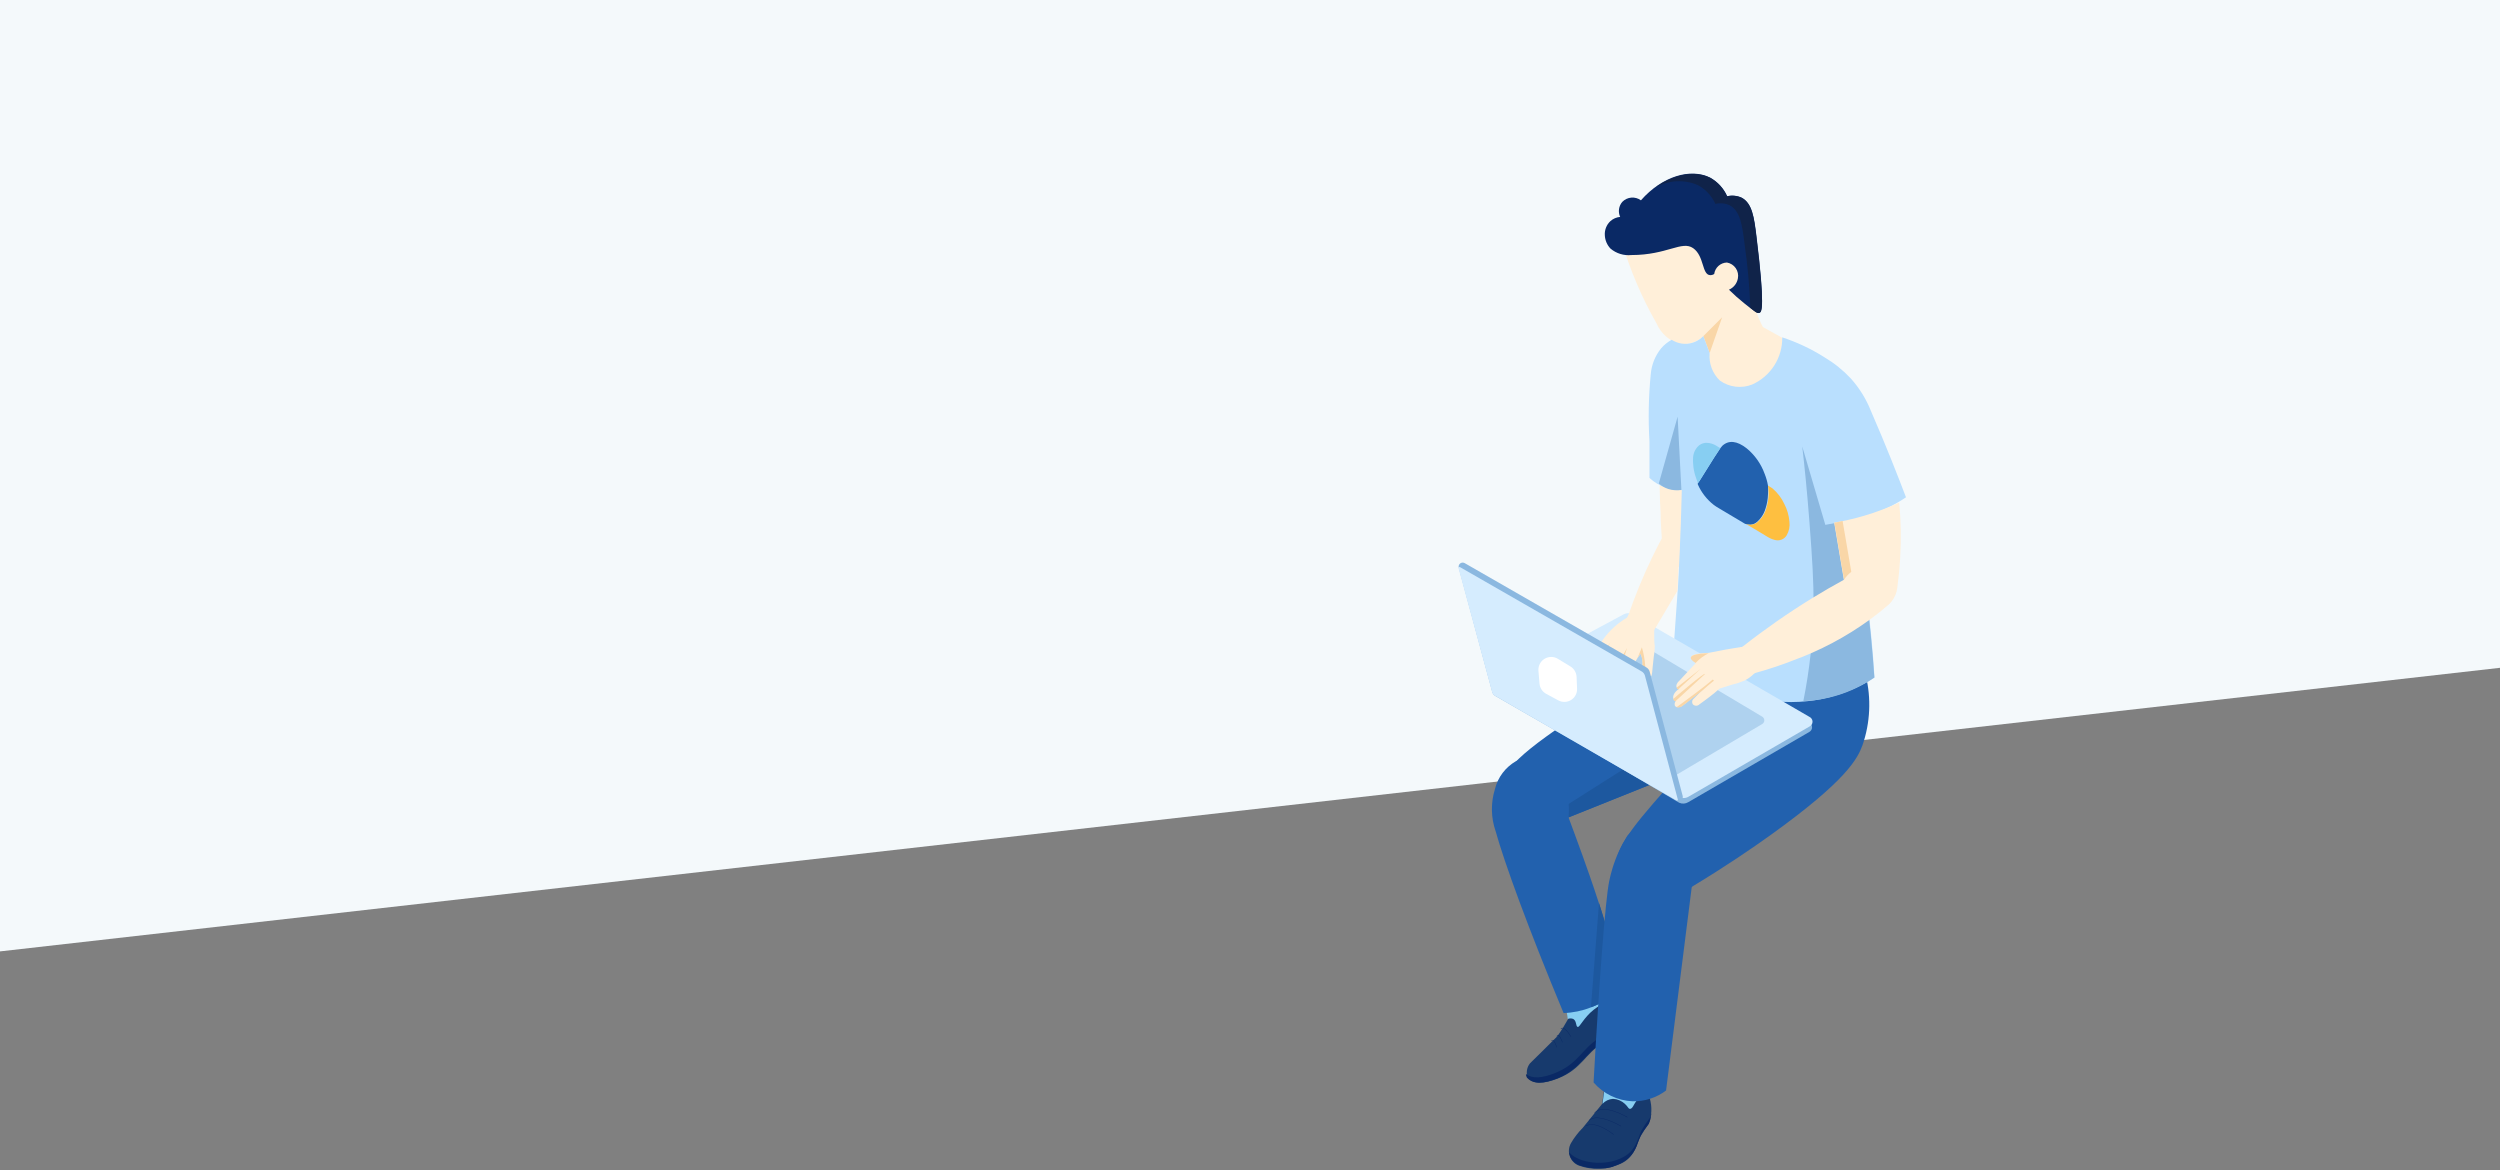 <?xml version="1.0" encoding="UTF-8"?>
<svg width="1440px" height="674px" viewBox="0 0 1440 674" version="1.1" xmlns="http://www.w3.org/2000/svg" xmlns:xlink="http://www.w3.org/1999/xlink">
    <rect x="0" y="0" width="1440" height="674" fill="#808080" stroke="none"/>
    <!-- Generator: Sketch 55.2 (78181) - https://sketchapp.com -->
    <title>Group 3</title>
    <desc>Created with Sketch.</desc>
    <g id="Page-1" stroke="none" stroke-width="1" fill="none" fill-rule="evenodd">
        <g id="main">
            <g id="Group-3">
                <polygon id="Path" fill="#F4F9FB" fill-rule="nonzero" points="0 0 1440 0 1440 384.654 0 548"></polygon>
                <g id="Group-2" transform="translate(840, 100)">
                    <path d="M116.411,27.79 C135.195,25.442 154.761,36.679 166.72,56.133 C167.56,60.885 168.35,64.799 168.9,67.761 C169.52,71.539 170.38,75.274 171.48,78.942 C172.51,82.204 173.84,85.366 175.45,88.39 L186.63,94.595 C186.63,108.515 178.69,119.808 168.46,122.547 C161.75,124.336 150.792,123.33 146.096,115.671 C144.163,111.975 143.646,107.701 144.643,103.651 C143.469,100.409 142.239,97.111 141.009,93.868 C139.181,95.461 137.051,96.668 134.745,97.418 C132.44,98.167 130.007,98.443 127.592,98.229 C124.607,97.328 121.854,95.785 119.527,93.709 C117.2,91.633 115.354,89.073 114.119,86.21 C105.495,71.074 98.683,54.974 93.826,38.244 C100.214,32.693 108.046,29.068 116.411,27.79 Z" id="Path" fill="#FFEFD9" fill-rule="nonzero"></path>
                    <polygon id="Path" fill="#F9D6A7" fill-rule="nonzero" points="141.12 93.589 151.965 82.744 144.754 103.372"></polygon>
                    <path d="M155.878,66.868 C158.624,69.596 161.52,72.171 164.54,74.583 C169.74,78.719 172.37,80.844 173.49,80.173 C174.61,79.502 176.79,77.098 171.75,36.233 C170.41,25.052 169.24,17.17 163.26,13.871 C160.63,12.662 157.682,12.367 154.872,13.033 C152.857,8.474 149.4,4.703 145.033,2.299 C133.852,-3.291 117.473,1.405 105.174,15.381 C103.577,14.213 101.612,13.66 99.64,13.824 C97.668,13.989 95.822,14.859 94.44,16.275 C93.428,17.45 92.773,18.892 92.555,20.427 C92.337,21.963 92.565,23.53 93.21,24.94 C91.136,25.115 89.174,25.959 87.62,27.344 C86.508,28.378 85.639,29.648 85.078,31.059 C84.518,32.471 84.278,33.99 84.378,35.506 C84.503,38.366 85.654,41.085 87.62,43.165 C89.278,44.569 91.201,45.624 93.276,46.268 C95.351,46.911 97.534,47.13 99.695,46.91 C120.268,46.91 128.765,38.413 135.25,42.941 C141.735,47.469 140.225,58.259 145.033,58.482 C145.867,58.515 146.69,58.28 147.381,57.812 C147.619,56.021 148.487,54.374 149.829,53.166 C151.171,51.957 152.899,51.265 154.704,51.215 C155.727,51.389 156.705,51.767 157.58,52.325 C158.455,52.884 159.209,53.612 159.797,54.466 C160.39,55.321 160.8,56.284 161.01,57.301 C161.22,58.317 161.22,59.365 161.02,60.383 C160.76,61.804 160.16,63.139 159.262,64.27 C158.365,65.401 157.203,66.293 155.878,66.868 Z" id="Path" fill="#0A2965" fill-rule="nonzero"></path>
                    <path d="M86.615,29.581 L86,29.581 C86.129,29.345 86.279,29.12 86.447,28.91 C86.466,29.141 86.523,29.368 86.615,29.581 Z" id="Path" fill="#0B2851" fill-rule="nonzero" opacity="0.29"></path>
                    <path d="M164.88,40.649 C163.54,29.803 162.42,21.585 156.381,18.287 C153.778,17.078 150.844,16.782 148.052,17.449 C146.001,12.895 142.529,9.129 138.157,6.715 C134.243,4.994 129.983,4.21 125.713,4.423 C121.443,4.637 117.282,5.842 113.559,7.945 C124.293,0.174 136.312,-1.894 144.921,2.355 C149.288,4.758 152.745,8.529 154.76,13.088 C157.571,12.422 160.52,12.717 163.15,13.927 C169.13,17.001 170.3,25.107 171.64,36.288 C176.67,77.154 174.89,79.781 173.38,80.228 C171.87,80.676 170.92,79.446 168.18,77.321 C167.74,65.046 166.64,52.804 164.88,40.649 Z" id="Path" fill="#102349" fill-rule="nonzero"></path>
                    <path d="M86.617,476.472 C90.164,480.041 92.542,484.603 93.437,489.554 C94.108,496.318 87.847,498.275 82.816,501.126 C73.256,506.716 71.02,515.773 57.547,521.139 C49.497,524.27 43.515,524.773 39.938,520.692 C39.437,519.322 39.298,517.847 39.533,516.408 C39.768,514.968 40.369,513.614 41.279,512.474 C41.279,512.474 56.597,497.436 56.932,496.989 C59.234,493.762 61.344,490.402 63.249,486.926 C63.249,486.255 60.957,471.832 60.957,471.832 L80.747,464.006 L86.617,476.472 Z" id="Path" fill="#173A6D" fill-rule="nonzero"></path>
                    <polygon id="Path" fill="#0A2647" fill-rule="nonzero" points="85.051 473.51 80.523 463.895 84.939 473.23"></polygon>
                    <path d="M88.91,479.1 C89.943,481.507 90.839,483.97 91.594,486.479 C92.265,493.299 86.003,495.256 80.972,498.107 C71.412,503.697 69.176,512.754 55.703,518.064 C48.38,520.971 42.79,521.586 38.932,518.623 C38.965,519.346 39.155,520.052 39.491,520.692 C43.069,524.773 49.051,524.27 57.101,521.139 C70.574,515.549 72.81,506.66 82.37,501.126 C87.345,498.275 93.55,496.318 92.991,489.554 C92.075,485.911 90.704,482.399 88.91,479.1 Z" id="Path" fill="#0A2965" fill-rule="nonzero"></path>
                    <path d="M110.321,532.825 C111.667,537.593 111.452,542.667 109.706,547.304 C107.988,549.617 106.402,552.025 104.954,554.516 C102.718,558.988 101.6,566.814 93.326,570.392 C85.797,573.793 77.244,574.154 69.455,571.398 C68.233,570.923 67.129,570.188 66.218,569.244 C65.308,568.3 64.614,567.17 64.183,565.931 C63.752,564.693 63.596,563.375 63.724,562.07 C63.853,560.765 64.263,559.504 64.927,558.373 C66.798,555.171 69.072,552.221 71.691,549.596 L82.872,535.788 L84.773,521.532 L110.712,520.135 L110.321,532.825 Z" id="Path" fill="#173A6D" fill-rule="nonzero"></path>
                    <path d="M88.742,572.124 C87.494,572.471 86.224,572.733 84.941,572.907 C83.544,572.991 82.144,572.991 80.748,572.907 L79.686,572.907 C78.4,572.907 77.114,572.907 75.884,572.628 L75.437,572.628 C74.138,572.413 72.85,572.133 71.58,571.789 L70.629,571.51 L68.673,570.727 C67.345,570.058 66.205,569.069 65.356,567.849 C64.507,566.629 63.975,565.216 63.809,563.739 C69.399,570.168 84.661,571.789 93.941,566.981 C102.215,563.404 103.277,555.801 105.513,551.105 C106.978,548.612 108.583,546.204 110.321,543.893 C110.656,542.887 110.936,542.048 111.159,541.266 C111.088,542.19 110.938,543.106 110.712,544.005 C110.712,544.955 110.153,545.906 109.762,547.08 C109.389,547.713 108.998,548.272 108.588,548.757 C107.861,549.819 107.134,550.713 106.296,551.999 C105.457,553.285 105.457,553.397 105.01,554.291 C104.563,555.186 103.948,556.751 103.389,558.149 C102.682,560.753 101.423,563.175 99.696,565.249 C97.969,567.323 95.816,569.001 93.382,570.168 C92.213,570.753 90.998,571.239 89.748,571.621 L88.742,572.124 Z" id="Path" fill="#0A2965" fill-rule="nonzero"></path>
                    <path d="M110.042,531.371 C108.112,531.082 106.141,531.456 104.451,532.434 C101.153,534.502 100.874,538.695 98.861,538.695 C97.855,538.695 97.799,537.465 95.898,535.788 C94.031,534.064 91.616,533.054 89.078,532.937 C86.776,533.083 84.616,534.103 83.04,535.788 L84.941,521.532 L110.88,520.135 L110.042,531.371 Z" id="Path" fill="#87CEF2" fill-rule="nonzero"></path>
                    <path d="M63.026,486.927 C64.047,486.507 65.192,486.507 66.212,486.927 C68.225,488.101 67.554,491.12 68.728,491.511 C69.902,491.902 72.082,486.312 77.952,481.616 C80.605,479.619 83.43,477.86 86.393,476.361 L80.524,463.895 L60.734,471.721 L63.026,486.927 Z" id="Path" fill="#87CEF2" fill-rule="nonzero"></path>
                    <path d="M97.408,543.556 C97.408,543.556 83.208,535.059 78.401,541.208" id="Path" stroke="#0A2965" stroke-width="0.25"></path>
                    <path d="M93.717,548.701 C93.717,548.701 80.3,540.651 75.436,545.291" id="Path" stroke="#0A2965" stroke-width="0.25"></path>
                    <path d="M89.468,553.508 C89.468,553.508 79.238,545.178 73.536,548.532" id="Path" stroke="#0A2965" stroke-width="0.25"></path>
                    <path d="M64.926,497.216 C64.926,497.216 60.846,490.172 59.057,492.687" id="Path" stroke="#0A2965" stroke-width="0.25"></path>
                    <path d="M59.951,500.398 C59.951,500.398 58.05,494.416 56.709,496.988" id="Path" stroke="#0A2965" stroke-width="0.25"></path>
                    <path d="M56.708,503.305 C56.708,503.305 55.143,497.715 53.633,499.671" id="Path" stroke="#0A2965" stroke-width="0.25"></path>
                    <path d="M137.823,268.233 C112.051,283.607 90.64,297.303 74.54,307.925 C35.911,333.417 24.227,343.535 24.227,356.896 C24.227,365.058 28.587,376.407 38.147,379.761 C42.788,380.934 47.672,380.71 52.187,379.119 C56.702,377.528 60.646,374.64 63.527,370.816 L177.57,325.087 C181.3,318.796 183.14,311.564 182.87,304.255 C182.6,296.945 180.23,289.869 176.04,283.871 C171.86,277.874 166.03,273.21 159.262,270.436 C152.494,267.663 145.07,266.898 137.879,268.233 L137.823,268.233 Z" id="Path" fill="#2261AE" fill-rule="nonzero"></path>
                    <path d="M61.179,364.557 L172.48,293.951 C173.67,289.996 174.29,285.893 174.33,281.764 C175.17,282.826 176.06,283.888 176.79,285.006 C180.57,290.979 182.64,297.877 182.77,304.946 C182.9,312.015 181.08,318.983 177.51,325.089 L63.471,370.818 C62.689,368.75 61.962,366.625 61.179,364.557 Z" id="Path" fill="#1D589F" fill-rule="nonzero"></path>
                    <path d="M63.472,370.817 C65.485,376.408 68.224,383.452 71.354,392.284 C72.92,396.589 77.672,409.95 80.97,420.236 C86.122,436.079 90.432,452.183 93.884,468.481 C88.982,473.668 82.985,477.698 76.33,480.277 C71.319,482.254 66.005,483.35 60.621,483.519 C40.16,434.436 26.408,396.533 21.488,378.812 C18.755,370.957 18.618,362.432 21.097,354.494 C21.925,351.121 23.433,347.954 25.528,345.185 C27.624,342.417 30.263,340.105 33.284,338.393 C37.929,336.224 43.226,335.904 48.098,337.499 C58.105,340.853 64.981,354.438 63.472,370.817 Z" id="Path" fill="#2261AE" fill-rule="nonzero"></path>
                    <path d="M81.025,420.125 L76.385,480.165 C79.063,479.283 81.632,478.102 84.044,476.644 C87.766,474.436 91.108,471.642 93.939,468.37 C91.759,457.972 89.075,447.071 85.833,435.778 C84.268,430.411 82.647,425.212 81.025,420.125 Z" id="Path" fill="#1D589F" fill-rule="nonzero"></path>
                    <path d="M171.53,296.855 C154.165,315.49 136.854,334.665 119.598,354.38 C98.746,378.027 87.621,391.444 91.367,404.693 C92.432,408.379 94.378,411.75 97.037,414.516 C99.696,417.282 102.988,419.36 106.629,420.57 C111.669,421.788 116.954,421.529 121.851,419.824 C126.748,418.119 131.051,415.04 134.245,410.954 C153.755,399.214 169.24,388.593 179.92,380.934 C223.52,349.628 229.95,337.05 232.8,329.223 C237.28,316.263 237.92,302.288 234.65,288.973 L171.53,296.855 Z" id="Path" fill="#2261AE" fill-rule="nonzero"></path>
                    <path d="M97.295,381.492 C93.642,387.289 90.784,393.55 88.798,400.108 C88.014,402.644 87.361,405.219 86.841,407.822 C84.773,418.165 81.251,462.832 77.896,523.487 C80.688,526.723 84.112,529.354 87.957,531.219 C91.802,533.084 95.988,534.144 100.258,534.332 C107.241,534.523 114.081,532.335 119.656,528.127 C124.576,489.106 129.514,449.974 134.471,410.729 C137.887,405.792 139.302,399.741 138.429,393.801 C137.557,387.86 134.463,382.472 129.771,378.724 C125.08,374.977 119.141,373.149 113.154,373.611 C107.168,374.073 101.58,376.79 97.519,381.212 L97.295,381.492 Z" id="Path" fill="#2261AE" fill-rule="nonzero"></path>
                    <path d="M115.909,167.66 C115.909,176.717 115.909,186.108 116.524,195.612 C116.524,201.202 117.027,206.793 117.363,212.383 C117.54,215.698 118.697,218.886 120.687,221.543 C122.677,224.201 125.412,226.207 128.543,227.309 C131.965,228.326 135.639,228.067 138.886,226.582 C141.898,225.05 144.344,222.599 145.872,219.584 C147.399,216.569 147.928,213.147 147.383,209.811 L151.352,177.611 C139.195,175.979 127.324,172.667 116.077,167.772 L115.909,167.66 Z" id="Path" fill="#FFEFD9" fill-rule="nonzero"></path>
                    <path d="M124.24,270.077 C135.348,285.109 151.046,296.117 168.96,301.439 C180.89,304.592 193.34,305.226 205.53,303.301 C217.71,301.376 229.36,296.934 239.74,290.259 C238.84,275.891 237.44,260.63 235.43,244.753 C233.42,228.877 230.96,213.503 228.28,199.192 C235.19,197.594 241.88,195.193 248.23,192.036 C251.56,190.387 254.77,188.52 257.85,186.446 C253.94,176.159 246.67,157.376 237.67,136.747 C234.93,129.82 230.97,123.439 225.98,117.908 C221.56,113.199 216.5,109.134 210.95,105.833 C203.33,100.999 195.14,97.131 186.57,94.317 C186.66,100.045 185.07,105.674 181.99,110.504 C178.91,115.335 174.48,119.153 169.24,121.486 C166.21,122.686 162.92,123.11 159.679,122.72 C156.438,122.329 153.346,121.137 150.682,119.25 C148.558,117.224 146.921,114.743 145.894,111.993 C144.868,109.242 144.479,106.295 144.757,103.373 C143.583,100.131 142.353,96.832 141.123,93.59 C138.684,96.098 135.436,97.663 131.955,98.006 C128.766,98.26 125.583,97.454 122.898,95.714 C120.613,96.965 118.569,98.612 116.861,100.578 C113.367,104.882 111.262,110.145 110.823,115.672 C109.568,128.547 109.325,141.5 110.096,154.413 C110.096,159.053 110.096,166.265 110.096,175.265 C112.748,177.75 115.89,179.654 119.32,180.855 C122.337,181.904 125.519,182.397 128.712,182.309 C128.265,200.03 127.594,218.143 126.588,236.647 C125.805,247.865 125.023,259.009 124.24,270.077 Z" id="Path" fill="#B9DFFE" fill-rule="nonzero"></path>
                    <path d="M178.35,179.681 C177.96,177.385 177.32,175.136 176.45,172.972 C174.39,167.232 170.82,162.154 166.11,158.27 C160.52,153.853 155.714,153.406 152.08,156.76 C151.659,157.2 151.267,157.667 150.906,158.158 C149.732,159.947 148.558,161.624 147.44,163.413 L138.887,177.053 L137.936,178.395 C137.905,178.599 137.905,178.806 137.936,179.01 C139.97,183.639 143.12,187.692 147.104,190.806 C148.034,191.497 149.005,192.132 150.011,192.706 L163.82,200.924 L165.22,201.763 C165.78,201.763 166.28,202.098 166.78,202.154 C167.64,202.307 168.53,202.276 169.37,202.065 C170.22,201.853 171.01,201.464 171.7,200.924 C174.23,198.836 176.06,196.028 176.96,192.874 C177.8,190.29 178.27,187.598 178.35,184.88 C178.49,183.149 178.49,181.411 178.35,179.681 Z" id="Path" fill="#2261AE" fill-rule="nonzero"></path>
                    <path d="M178.36,179.682 C178.62,181.402 178.75,183.14 178.75,184.881 C178.67,187.599 178.2,190.291 177.35,192.875 C176.45,196.029 174.62,198.837 172.09,200.925 C171.41,201.465 170.61,201.854 169.77,202.065 C168.92,202.277 168.03,202.308 167.17,202.155 C166.67,202.155 166.17,201.875 165.61,201.764 L172.88,206.068 L177.96,209.143 C179.27,209.979 180.71,210.602 182.21,210.988 C183.5,211.378 184.88,211.325 186.14,210.839 C187.4,210.353 188.45,209.461 189.14,208.304 C190.51,205.939 191.06,203.188 190.71,200.478 C190.41,196.904 189.41,193.426 187.75,190.247 C186.15,186.807 183.82,183.755 180.93,181.303 C179.98,180.688 179.14,180.241 178.36,179.682 Z" id="Path" fill="#FEBF40" fill-rule="nonzero"></path>
                    <path d="M137.938,178.398 L138.888,177.056 L147.442,163.415 C148.56,161.626 149.734,159.949 150.908,158.16 L148.56,156.707 C147.003,155.755 145.238,155.198 143.417,155.086 C141.733,154.959 140.061,155.457 138.721,156.483 C136.764,158.158 135.523,160.519 135.255,163.08 C135.109,164.474 135.109,165.879 135.255,167.273 C135.388,169.491 135.782,171.687 136.429,173.813 C136.82,175.155 137.379,176.497 137.826,177.839 L137.938,178.398 Z" id="Path" fill="#87CEF2" fill-rule="nonzero"></path>
                    <path d="M126.31,139.988 L128.49,182.195 C126.006,182.601 123.461,182.429 121.055,181.692 C118.994,181.021 117.092,179.937 115.464,178.506 L126.31,139.988 Z" id="Path" fill="#8BB8E0" fill-rule="nonzero"></path>
                    <path d="M198.09,157.15 L211.39,202.32 L228.17,199.19 C230.46,211.824 232.58,225.017 234.43,238.77 C236.83,256.715 238.51,273.933 239.63,290.257 C233.19,294.692 226.13,298.123 218.66,300.431 C212.19,302.438 205.48,303.603 198.7,303.897 C202.37,285.802 204.35,267.405 204.63,248.944 C204.63,234.521 203.96,223.061 202.23,200.587 C200.88,182.81 199.32,167.772 198.09,157.15 Z" id="Path" fill="#8BB8E0" fill-rule="nonzero"></path>
                    <path d="M132.457,362.038 L202.22,321.564 C202.69,321.293 203.07,320.906 203.34,320.44 C203.61,319.974 203.75,319.446 203.75,318.909 C203.75,318.371 203.61,317.844 203.34,317.378 C203.07,316.912 202.69,316.524 202.22,316.253 L100.368,257.219 C99.583,256.778 98.697,256.547 97.797,256.547 C96.896,256.547 96.01,256.778 95.225,257.219 L23.668,295.625 C23.113,295.851 22.638,296.238 22.303,296.736 C21.969,297.234 21.79,297.82 21.79,298.42 C21.79,299.02 21.969,299.606 22.303,300.104 C22.638,300.602 23.113,300.989 23.668,301.215 L127.202,362.374 C128.038,362.754 128.955,362.922 129.871,362.864 C130.788,362.805 131.676,362.522 132.457,362.038 Z" id="Path" fill="#8BB8E0" fill-rule="nonzero"></path>
                    <path d="M132.457,358.964 L202.22,318.49 C202.76,318.245 203.21,317.851 203.53,317.356 C203.85,316.86 204.02,316.284 204.02,315.695 C204.02,315.106 203.85,314.53 203.53,314.034 C203.21,313.539 202.76,313.145 202.22,312.9 L100.368,253.866 C99.583,253.425 98.697,253.193 97.796,253.193 C96.896,253.193 96.01,253.425 95.225,253.866 L23.668,292.271 C23.19,292.53 22.79,292.914 22.511,293.381 C22.232,293.848 22.085,294.383 22.085,294.927 C22.085,295.471 22.232,296.005 22.511,296.472 C22.79,296.94 23.19,297.323 23.668,297.582 L127.09,358.908 C127.897,359.399 128.821,359.663 129.766,359.673 C130.71,359.683 131.64,359.438 132.457,358.964 Z" id="Path" fill="#D5ECFE" fill-rule="nonzero"></path>
                    <path d="M122.17,348.345 L175.11,316.983 C175.46,316.76 175.74,316.454 175.94,316.093 C176.14,315.731 176.24,315.326 176.24,314.914 C176.24,314.503 176.14,314.098 175.94,313.736 C175.74,313.375 175.46,313.069 175.11,312.846 L98.635,267.229 C98.045,266.901 97.381,266.729 96.706,266.729 C96.031,266.729 95.367,266.901 94.777,267.229 L40.439,296.913 C40.093,297.136 39.808,297.442 39.611,297.804 C39.414,298.165 39.31,298.57 39.31,298.982 C39.31,299.394 39.414,299.799 39.611,300.16 C39.808,300.521 40.093,300.827 40.439,301.05 L118.201,348.289 C118.799,348.646 119.481,348.839 120.178,348.849 C120.875,348.858 121.562,348.685 122.17,348.345 Z" id="Path" fill="#8BB8E0" fill-rule="nonzero" opacity="0.5"></path>
                    <path d="M112.834,262.697 C112.834,263.256 112.834,264.094 112.834,265.101 C112.834,268.399 112.834,270.076 113.169,272.144 C113.135,274.245 112.929,276.339 112.555,278.406 C111.492,287.183 111.828,289.586 110.654,289.586 C109.48,289.586 107.188,288.021 106.405,285.897 C105.622,283.772 106.405,282.934 106.014,280.027 C105.832,278.833 105.493,277.667 105.008,276.561 C103.716,278.144 102.61,279.87 101.709,281.704 C99.382,285.18 97.503,288.937 96.119,292.885 C95.986,293.486 95.643,294.019 95.151,294.389 C94.658,294.758 94.05,294.938 93.436,294.897 C93.076,294.793 92.743,294.614 92.459,294.371 C92.174,294.128 91.945,293.827 91.786,293.488 C91.628,293.15 91.543,292.781 91.538,292.407 C91.533,292.033 91.608,291.662 91.758,291.319 L96.231,276.784 C94.777,279.431 93.324,282.282 91.87,285.338 C90.696,287.853 89.634,290.257 88.684,292.605 C88.684,293.165 88.47,293.703 88.085,294.109 C87.7,294.514 87.174,294.757 86.615,294.785 C86.08,294.821 85.55,294.659 85.128,294.329 C84.705,293.999 84.418,293.525 84.323,292.997 C84.044,292.997 82.702,293.835 81.919,293.276 C81.137,292.717 81.305,291.599 81.416,290.705 C81.532,288.164 81.869,285.639 82.423,283.157 C83.691,279.163 85.184,275.244 86.895,271.418 L79.348,282.599 C78.98,282.997 78.499,283.274 77.97,283.394 C77.442,283.513 76.889,283.47 76.385,283.269 C75.885,282.689 75.633,281.935 75.685,281.171 C75.738,280.407 76.09,279.695 76.664,279.188 L83.205,268.567 C85.078,265.885 87.254,263.427 89.69,261.243 C92.033,259.132 94.579,257.259 97.293,255.653 C97.713,254.591 98.344,253.625 99.148,252.814 C99.952,252.003 100.912,251.363 101.97,250.934 C103.028,250.504 104.163,250.294 105.305,250.316 C106.447,250.338 107.572,250.591 108.613,251.061 C109.654,251.53 110.589,252.206 111.362,253.047 C112.134,253.889 112.728,254.878 113.107,255.955 C113.486,257.033 113.642,258.176 113.566,259.315 C113.491,260.455 113.184,261.567 112.666,262.585 L112.834,262.697 Z" id="Path" fill="#FFEFD9" fill-rule="nonzero"></path>
                    <path d="M105.735,272.871 C106.238,274.581 106.648,276.316 106.965,278.07 C108.083,284.387 107.356,287.797 109.649,289.53 L109.984,289.53 C109.132,289.259 108.357,288.788 107.725,288.156 C107.093,287.524 106.621,286.749 106.35,285.897 C105.735,284.052 106.35,282.934 105.959,280.027 C105.777,278.832 105.438,277.667 104.953,276.561 C104.309,277.365 103.712,278.204 103.164,279.076 L105.735,272.871 Z" id="Path" fill="#F9D6A7" fill-rule="nonzero"></path>
                    <path d="M86.617,295.01 C89.477,287.458 93.013,280.18 97.183,273.264 L95.45,278.575 C94.22,280.811 93.046,283.047 91.872,285.563 C90.698,288.078 89.636,290.482 88.685,292.83 C88.686,293.389 88.472,293.928 88.087,294.333 C87.702,294.739 87.176,294.982 86.617,295.01 Z" id="Path" fill="#F9D6A7" fill-rule="nonzero"></path>
                    <path d="M85.777,286.344 C86.727,283.381 90.92,275.61 90.92,275.163 C90.92,274.716 87.957,283.548 87.622,284.666 L84.547,293.276 L84.267,293.276 C84.604,290.932 85.108,288.615 85.777,286.344 Z" id="Path" fill="#F9D6A7" fill-rule="nonzero"></path>
                    <path d="M87.622,269.963 L85.833,273.373 L79.516,282.597 C79.248,282.768 78.968,282.917 78.677,283.044 L87.622,269.963 Z" id="Path" fill="#F9D6A7" fill-rule="nonzero"></path>
                    <path d="M21.209,300.824 L125.748,361.032 C126.15,361.27 126.613,361.383 127.079,361.357 C127.545,361.331 127.993,361.166 128.365,360.884 C128.737,360.602 129.017,360.215 129.168,359.774 C129.319,359.332 129.335,358.856 129.214,358.405 L110.207,286.848 C109.93,285.867 109.29,285.028 108.418,284.5 L3.655,224.348 C3.25,224.12 2.787,224.018 2.323,224.054 C1.86,224.09 1.418,224.262 1.053,224.55 C0.688,224.837 0.416,225.226 0.272,225.668 C0.129,226.11 0.119,226.584 0.245,227.031 L19.532,298.532 C19.646,299.006 19.853,299.452 20.141,299.846 C20.429,300.239 20.792,300.572 21.209,300.824 Z" id="Path" fill="#8BB8E0" fill-rule="nonzero"></path>
                    <path d="M0.022,226.638 C0.318,226.587 0.621,226.587 0.917,226.638 L105.68,286.79 C106.552,287.318 107.191,288.157 107.469,289.138 L126.476,360.695 C126.476,360.695 126.476,360.695 126.476,361.03 C126.161,361.081 125.84,361.081 125.526,361.03 L21.209,300.822 C20.772,300.581 20.387,300.254 20.08,299.86 C19.772,299.466 19.548,299.013 19.421,298.53 L0.022,227.029 C-0.007,226.9 -0.007,226.767 0.022,226.638 Z" id="Path" fill="#D5ECFE" fill-rule="nonzero"></path>
                    <path d="M57.322,279.469 L64.589,283.885 C65.616,284.524 66.472,285.402 67.085,286.444 C67.698,287.485 68.05,288.66 68.111,289.867 L68.391,296.575 C68.463,297.881 68.185,299.182 67.585,300.343 C66.984,301.505 66.084,302.484 64.977,303.18 C63.871,303.876 62.598,304.263 61.291,304.301 C59.984,304.339 58.691,304.026 57.546,303.396 L50.614,299.65 C49.534,299.069 48.615,298.228 47.942,297.203 C47.268,296.179 46.861,295.002 46.756,293.78 L46.141,286.401 C46.026,285.044 46.289,283.681 46.901,282.465 C47.512,281.248 48.448,280.224 49.606,279.506 C50.763,278.788 52.097,278.405 53.459,278.399 C54.821,278.392 56.158,278.762 57.322,279.469 Z" id="Path" fill="#FFFFFF" fill-rule="nonzero"></path>
                    <path d="M97.46,255.766 C101.52,243.733 106.337,231.97 111.883,220.546 C114.007,216.13 116.187,211.937 118.424,207.856 C120.927,203.04 124.193,198.66 128.095,194.887 C127.648,208.527 127.145,222.391 126.362,236.535 C126.362,237.877 126.362,239.162 126.082,240.504 L112.833,262.865 C112.478,264.016 111.882,265.079 111.084,265.982 C110.287,266.885 109.307,267.608 108.209,268.103 C107.111,268.599 105.92,268.855 104.715,268.855 C103.51,268.855 102.32,268.599 101.221,268.104 C100.123,267.609 99.143,266.886 98.345,265.983 C97.548,265.08 96.952,264.018 96.596,262.867 C96.24,261.716 96.133,260.503 96.282,259.307 C96.431,258.112 96.833,256.962 97.46,255.933 L97.46,255.766 Z" id="Path" fill="#FFEFD9" fill-rule="nonzero"></path>
                    <path d="M253.94,189.467 C254.96,200.02 255.15,210.637 254.5,221.22 C254.16,227.425 253.55,233.295 252.82,238.718 C252.48,241.47 251.4,244.078 249.68,246.256 C247.97,248.434 245.69,250.101 243.09,251.073 C239.45,252.306 235.48,252.186 231.91,250.737 C228.68,249.374 225.98,247.005 224.21,243.983 C222.44,240.962 221.69,237.448 222.07,233.966 L216.48,201.039 C222.26,200.085 227.97,198.778 233.59,197.126 C240.55,195.071 247.35,192.511 253.94,189.467 Z" id="Path" fill="#FFEFD9" fill-rule="nonzero"></path>
                    <path d="M216.59,200.98 C218.1,200.98 219.72,200.365 221.34,200.086 L227.27,234.746 C226.95,237.97 227.48,241.221 228.83,244.168 C230.18,247.115 232.28,249.651 234.93,251.517 C233.94,251.296 232.97,250.997 232.02,250.623 C228.79,249.26 226.09,246.891 224.32,243.869 C222.55,240.847 221.8,237.334 222.18,233.852 L216.59,200.98 Z" id="Path" fill="#F9D6A7" fill-rule="nonzero"></path>
                    <path d="M222.18,233.907 C216.15,237.205 210,240.727 203.73,244.584 C189.85,253.134 176.47,262.466 163.65,272.536 C161.54,273.183 159.726,274.538 158.504,276.372 C157.281,278.205 156.73,280.405 156.943,282.599 C157.436,283.872 158.191,285.027 159.157,285.991 C160.12,286.955 161.28,287.706 162.56,288.195 C163.83,288.685 165.19,288.903 166.56,288.834 C167.92,288.766 169.25,288.413 170.47,287.798 C179.64,285.282 187.24,282.599 192.33,280.586 C208.28,274.829 223.33,266.849 237.05,256.883 C241.08,253.864 244.49,251.293 247.28,248.609 C249.2,246.961 250.53,244.734 251.08,242.264 C251.62,239.795 251.35,237.215 250.3,234.913 C248.7,231.57 246,228.884 242.64,227.31 C239,225.839 234.96,225.693 231.22,226.899 C227.48,228.104 224.28,230.585 222.18,233.907 Z" id="Path" fill="#FFEFD9" fill-rule="nonzero"></path>
                    <path d="M163.65,272.59 C160.52,273.038 157.278,273.597 153.98,274.156 L144.141,276.056 C142.27,276.086 140.402,276.236 138.55,276.504 C134.581,277.175 134.246,277.901 134.19,278.125 C134.134,278.349 135.028,280.641 136.817,281.87 L127.09,292.324 C125.693,293.554 125.245,295.176 125.86,296.126 C126.103,296.523 126.48,296.82 126.922,296.964 C124.351,298.642 123.289,301.045 123.904,302.555 C124.173,303.117 124.627,303.571 125.189,303.841 C124.882,304.23 124.684,304.694 124.615,305.185 C124.546,305.676 124.609,306.177 124.798,306.636 C125.469,307.53 127.593,307.754 129.494,306.189 L140.675,297.356 L135.084,302.946 C134.813,303.351 134.668,303.828 134.668,304.316 C134.668,304.803 134.813,305.28 135.084,305.685 C135.33,305.942 135.625,306.147 135.951,306.287 C136.278,306.427 136.63,306.499 136.985,306.499 C137.34,306.499 137.692,306.427 138.019,306.287 C138.346,306.147 138.64,305.942 138.886,305.685 C140.842,304.288 142.855,302.834 144.867,301.269 C146.88,299.704 148.837,298.138 150.458,296.629 L157.558,294.393 C160.02,293.814 162.44,293.028 164.77,292.045 C166.84,291.021 168.73,289.661 170.36,288.02 C172.13,286.571 173.3,284.516 173.64,282.254 C173.98,279.991 173.47,277.683 172.2,275.777 C171.2,274.517 169.88,273.555 168.37,272.993 C166.86,272.432 165.23,272.292 163.65,272.59 Z" id="Path" fill="#FFEFD9" fill-rule="nonzero"></path>
                    <path d="M139.669,285.172 L126.755,296.968 C126.755,296.968 126.084,297.303 125.693,296.129 L139.669,285.172 Z" id="Path" fill="#F9D6A7" fill-rule="nonzero"></path>
                    <path d="M136.65,281.872 C138.791,279.573 141.328,277.679 144.141,276.281 C144.141,276.281 127.426,276.225 136.65,281.872 Z" id="Path" fill="#F9D6A7" fill-rule="nonzero"></path>
                    <path d="M141.904,288.412 L125.133,303.841 C125.133,303.841 123.903,303.841 123.847,302.555 C123.736,302.555 143.358,285.84 141.904,288.412 Z" id="Path" fill="#F9D6A7" fill-rule="nonzero"></path>
                    <path d="M147.216,292.046 C145.092,293.835 142.912,295.568 140.675,297.636 C136.539,300.934 132.514,304.065 128.489,307.028 C128.119,307.217 127.724,307.349 127.315,307.419 C126.742,307.523 126.155,307.523 125.582,307.419 C129.271,304.848 133.073,301.829 136.762,299.146 C140.452,296.462 143.471,293.947 146.601,291.375 L147.216,292.046 Z" id="Path" fill="#F9D6A7" fill-rule="nonzero"></path>
                </g>
            </g>
        </g>
    </g>
</svg>